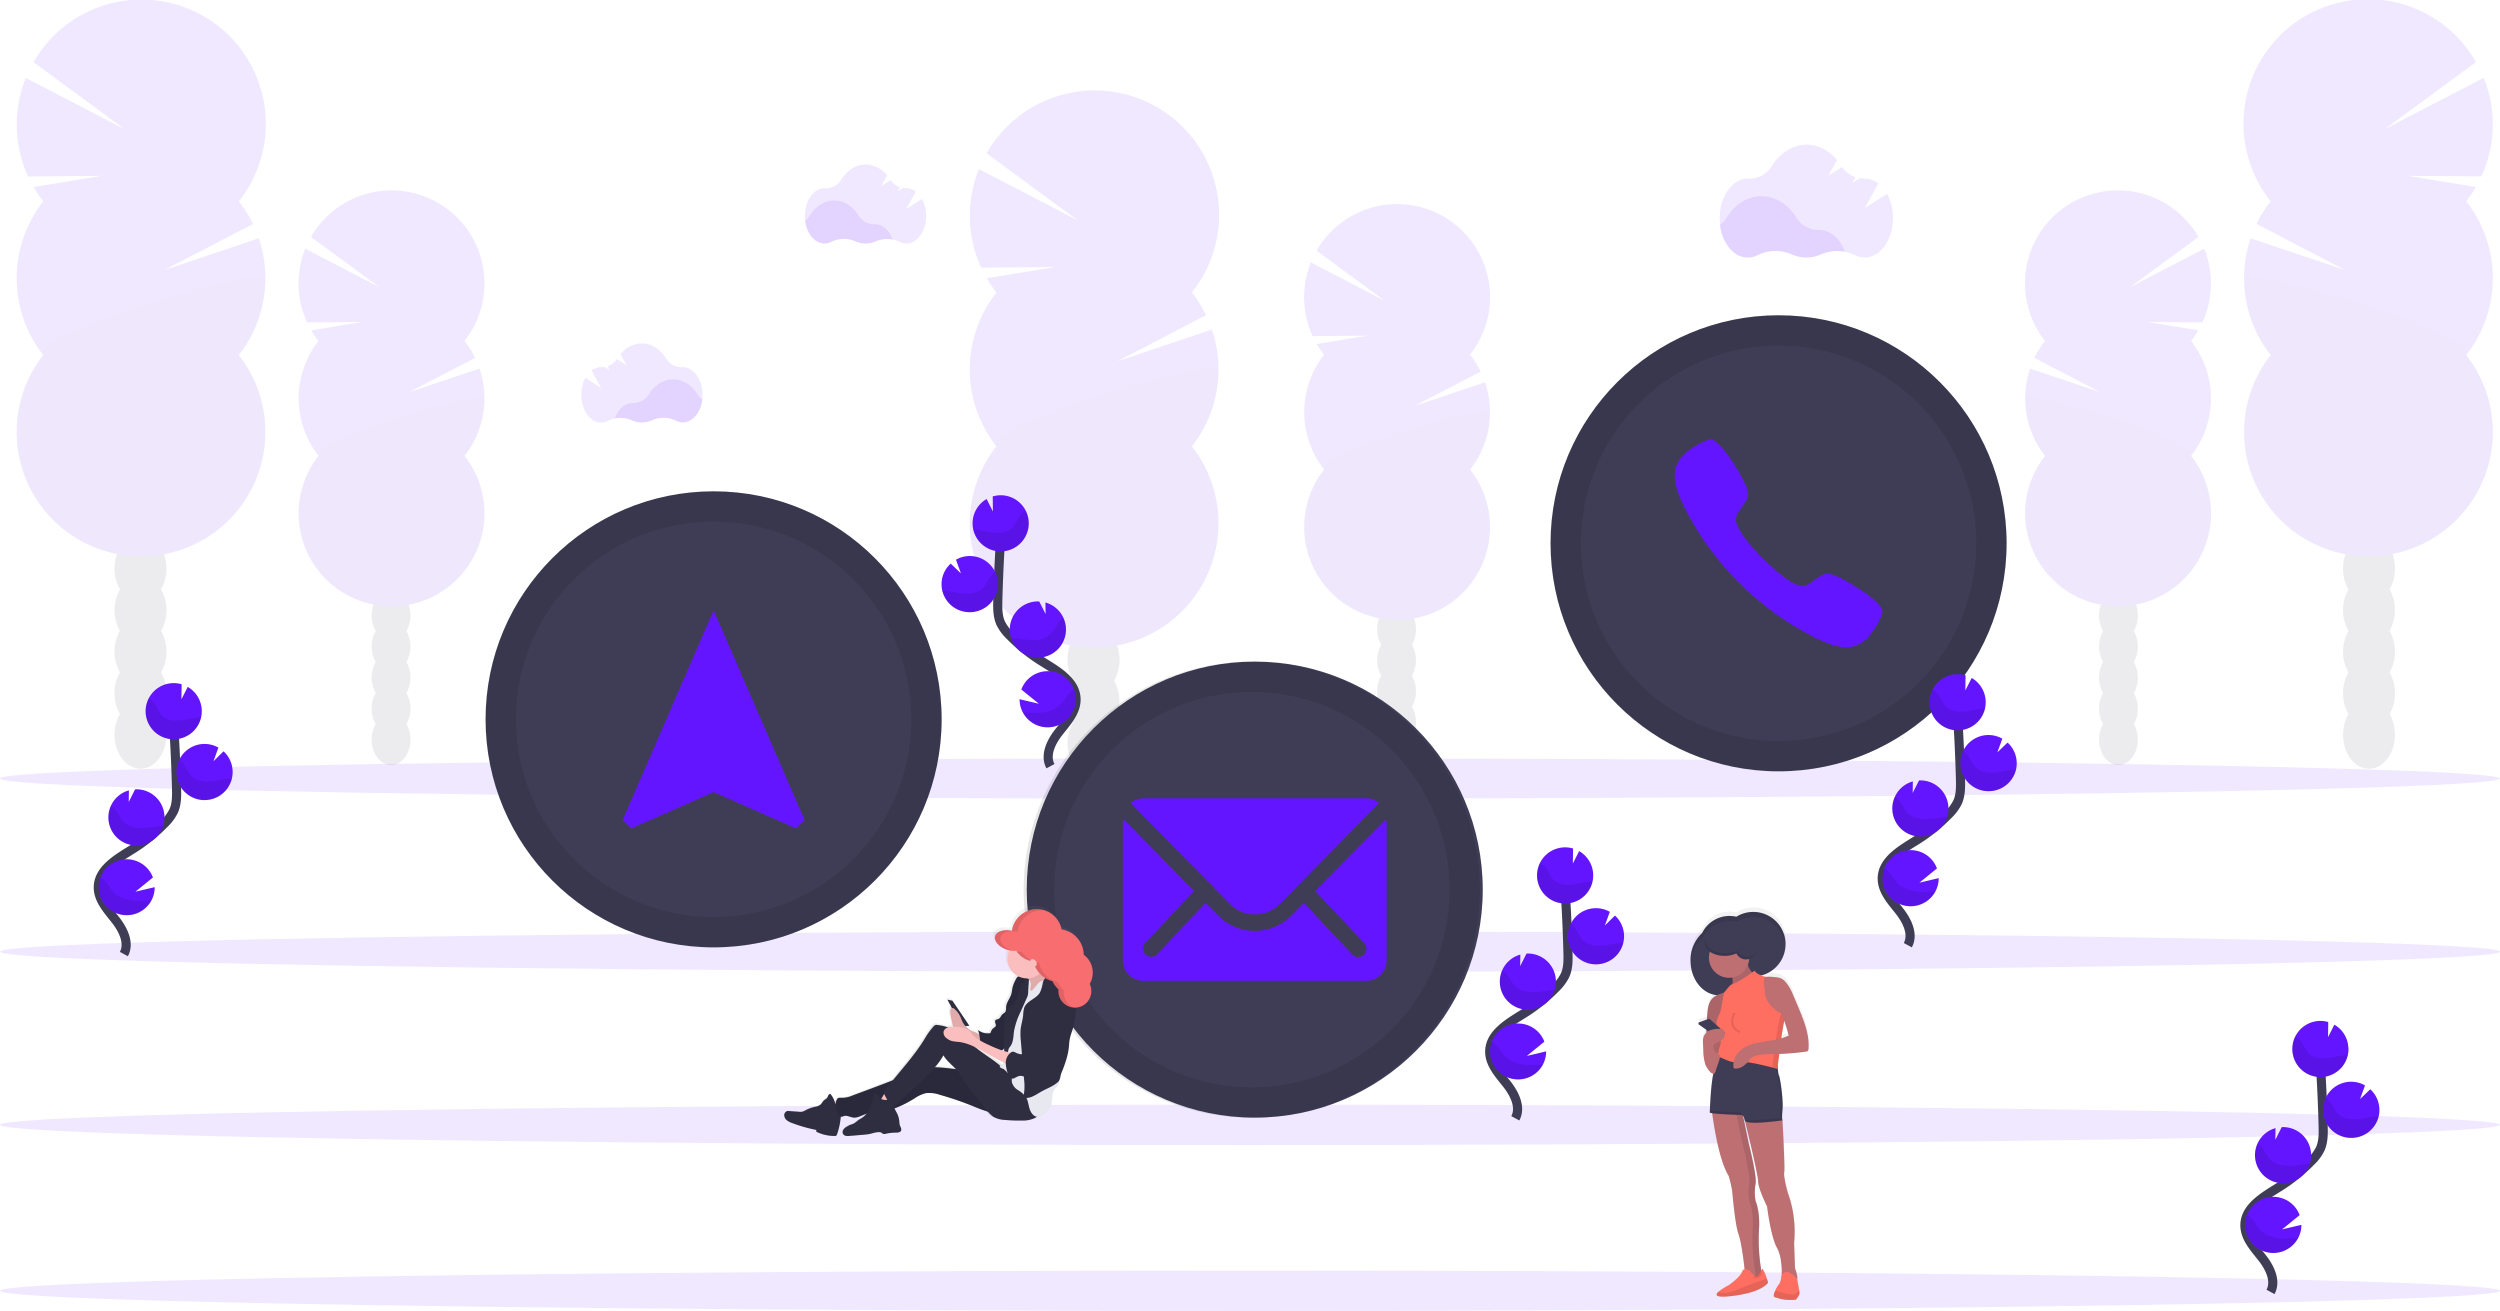 <svg xmlns="http://www.w3.org/2000/svg" xmlns:xlink="http://www.w3.org/1999/xlink" width="1096" height="574.74" data-name="Layer 1"><defs><linearGradient id="a" x1="819.07" x2="819.07" y1="732.58" y2="560.46" gradientUnits="userSpaceOnUse"><stop offset="0" stop-color="gray" stop-opacity=".25"/><stop offset=".54" stop-color="gray" stop-opacity=".12"/><stop offset="1" stop-color="gray" stop-opacity=".1"/></linearGradient><linearGradient xlink:href="#a" id="c" x1="462.91" x2="462.91" y1="660.68" y2="559.69"/><pattern id="b" width="36.88" height="49.48" data-name="New Pattern 3" patternUnits="userSpaceOnUse"><path fill="none" d="M0 0h36.88v49.48H0z"/><path d="M4.33 13.19c4.5 0 4.51-7 0-7s-4.52 7 0 7"/><path d="M4.51 17.16c4.51 0 4.52-7 0-7s-4.51 7 0 7"/><path d="M4.51 20.94c4.51 0 4.52-7 0-7s-4.51 7 0 7"/><path d="M3.38 24.72c4.51 0 4.51-7 0-7s-4.51 7 0 7"/><path d="m1.09 28.29.2.38a3.52 3.52 0 0 0 4.78 1.25 3.58 3.58 0 0 0 1.26-4.79l-.19-.37a3.52 3.52 0 0 0-4.79-1.26 3.59 3.59 0 0 0-1.26 4.79"/><path d="m1.49 30.1.18.57a3.73 3.73 0 0 0 1.61 2.09 3.6 3.6 0 0 0 2.7.35 3.54 3.54 0 0 0 2.44-4.31l-.18-.56a3.68 3.68 0 0 0-1.61-2.1 3.6 3.6 0 0 0-2.69-.35 3.56 3.56 0 0 0-2.45 4.31"/><path d="M1.58 33.88v.38a3.54 3.54 0 0 0 3.5 3.5 3.56 3.56 0 0 0 3.5-3.5v-.38a3.54 3.54 0 0 0-3.5-3.5 3.57 3.57 0 0 0-3.5 3.5"/><path d="M4.89 42.3c4.51 0 4.51-7 0-7s-4.51 7 0 7"/><path d="M1.77 42v.19a3.54 3.54 0 0 0 3.5 3.5 3.56 3.56 0 0 0 3.5-3.5V42a3.54 3.54 0 0 0-3.5-3.5 3.56 3.56 0 0 0-3.5 3.5"/><path d="M6 49.29c4.5 0 4.51-7 0-7s-4.52 7 0 7M10 14.14c4.5 0 4.51-7 0-7s-4.52 7 0 7"/><path d="M6.59 20.94c4.51 0 4.52-7 0-7s-4.51 7 0 7"/><path d="M8.48 27c4.51 0 4.51-7 0-7s-4.51 7 0 7"/><path d="M8.48 29.26c4.51 0 4.51-7 0-7s-4.51 7 0 7M14.91 33.79c4.5 0 4.51-7 0-7s-4.51 7 0 7"/><path d="M9.81 38.52c4.5 0 4.51-7 0-7s-4.52 7 0 7"/><path d="M10.56 45.13c4.51 0 4.51-7 0-7s-4.51 7 0 7"/><path d="M10.56 49.48c4.51 0 4.51-7 0-7s-4.51 7 0 7M12.83 18.12c2.57 0 2.58-4 0-4s-2.58 4 0 4"/><path d="M13 20.39c2.57 0 2.58-4 0-4s-2.58 4 0 4"/><path d="M13.1 21v.19a2 2 0 0 0 4 0V21a2 2 0 0 0-4 0"/><path d="M15.1 25.87c2.57 0 2.58-4 0-4s-2.58 4 0 4M16.61 11.07a1 1 0 0 0 0-2 1 1 0 0 0 0 2M21.71 16.55a1 1 0 0 0 0-2 1 1 0 0 0 0 2"/><path d="M16.85 8.94v-.38a1 1 0 0 0-2 0v.38a1 1 0 0 0 2 0M16.48 4.78v-.19a1 1 0 0 0-2 0v.19a1 1 0 0 0 2 0M15.48 2a1 1 0 0 0 0-2 1 1 0 0 0 0 2M10.56 2a1 1 0 0 0 0-2 1 1 0 0 0 0 2M10.37 4.65a1 1 0 0 0 0-2 1 1 0 0 0 0 2M7.35 6.16a1 1 0 0 0 0-2 1 1 0 0 0 0 2M11.88 7.1h.38a1 1 0 0 0 0-2h-.38a1 1 0 0 0 0 2M13.28 11l.57 1.32a1 1 0 0 0 1.37.36 1 1 0 0 0 .36-1.37L15 10a1 1 0 0 0-1.37-.36 1 1 0 0 0-.35 1.36M18.44 19.33v.19a1 1 0 0 0 2 0v-.19a1 1 0 0 0-2 0M20.68 24.93l.19.38c.57 1.15 2.3.14 1.72-1l-.19-.38c-.57-1.15-2.3-.14-1.72 1M22.13 29.38a2.48 2.48 0 0 0-.84 1.86 1 1 0 0 0 2 0 .56.56 0 0 1 .25-.44 1 1 0 0 0 0-1.42 1 1 0 0 0-1.41 0M20.32 33.41l-.54 1.71c-.38 1.23 1.55 1.76 1.93.53l.54-1.71c.38-1.23-1.55-1.76-1.93-.53M19.44 37h-.19a1 1 0 0 0 0 2h.19a1 1 0 0 0 0-2M17.64 41.5l-.19.38c-.58 1.15 1.15 2.16 1.72 1l.19-.38c.58-1.15-1.15-2.16-1.72-1M15.8 47.87v.56a1 1 0 0 0 2 0v-.56a1 1 0 0 0-2 0M14.34 49.43a1 1 0 0 0 0-2 1 1 0 0 0 0 2M14.34 41.31a1 1 0 0 0 0-2 1 1 0 0 0 0 2M17.13 36.47a2 2 0 0 0 1-1.64 1 1 0 0 0-2 0c0-.13.19-.2 0-.08-1.15.58-.14 2.3 1 1.72M17.37 31.29a1 1 0 0 0 0-2 1 1 0 0 0 0 2M18.12 28.46a1 1 0 0 0 0-2 1 1 0 0 0 0 2M19 24.94l.19-.38c.58-1.15-1.15-2.16-1.72-1l-.19.38c-.58 1.15 1.15 2.16 1.72 1M17.93 16a1 1 0 0 0 0-2 1 1 0 0 0 0 2M24.64 16.05l.57.94a1 1 0 0 0 1.72-1l-.56-.99a1 1 0 0 0-1.73 1ZM34.88 29.72v.19a1 1 0 0 0 2 0v-.19a1 1 0 0 0-2 0M24 39.23a1 1 0 0 0 0-2 1 1 0 0 0 0 2"/><path d="M22.85 29a1 1 0 0 0 0-2 1 1 0 0 0 0 2M18.24 21.9l.57-.56c.93-.89-.48-2.3-1.41-1.41l-.58.56c-.93.89.49 2.3 1.42 1.41"/></pattern></defs><g opacity=".1"><ellipse cx="479.42" cy="362.12" fill="#3f3d56" rx="11.38" ry="14.9"/><path fill="#3f3d56" d="M488.43 298.37a18 18 0 0 0 2.38-9.11c0-8.23-5.1-14.9-11.39-14.9S468 281.05 468 289.28a18 18 0 0 0 2.38 9.11 18.61 18.61 0 0 0 0 18.21 18.61 18.61 0 0 0 0 18.21 17.94 17.94 0 0 0-2.38 9.11c0 8.22 5.1 14.9 11.38 14.9s11.39-6.68 11.39-14.9a17.94 17.94 0 0 0-2.38-9.11 18.61 18.61 0 0 0 0-18.21 18.61 18.61 0 0 0 0-18.21Z"/><ellipse cx="479.42" cy="271.07" fill="#3f3d56" rx="11.38" ry="14.9"/><ellipse cx="479.42" cy="252.86" fill="#3f3d56" rx="11.38" ry="14.9"/><path fill="#6415ff" d="M436.82 128.23a53 53 0 0 1-4.24-6.24l29.9-4.91-32.34.24a54.62 54.62 0 0 1-1-43.2l43.39 22.51-40-29.42a54.53 54.53 0 1 1 90 61 54.5 54.5 0 0 1 6.22 9.94l-38.83 20.22 41.39-13.89a54.53 54.53 0 0 1-8.79 51.2 54.52 54.52 0 1 1-85.7 0 54.52 54.52 0 0 1 0-67.42Z"/><path d="M534.19 161.94a54.27 54.27 0 0 1-11.67 33.71 54.52 54.52 0 1 1-85.7 0c-7.31-9.28 97.37-39.83 97.37-33.71" opacity=".1"/></g><g opacity=".1"><ellipse cx="612.28" cy="330.26" fill="#3f3d56" rx="8.51" ry="11.13"/><path fill="#3f3d56" d="M619 282.63a13.43 13.43 0 0 0 1.77-6.8c0-6.15-3.81-11.14-8.5-11.14s-8.51 5-8.51 11.14a13.33 13.33 0 0 0 1.78 6.8 13.9 13.9 0 0 0 0 13.61 13.9 13.9 0 0 0 0 13.61 13.33 13.33 0 0 0-1.78 6.8c0 6.15 3.81 11.14 8.51 11.14s8.5-5 8.5-11.14a13.43 13.43 0 0 0-1.77-6.8 14 14 0 0 0 0-13.61 14 14 0 0 0 0-13.61"/><ellipse cx="612.28" cy="262.22" fill="#3f3d56" rx="8.51" ry="11.13"/><ellipse cx="612.28" cy="248.61" fill="#3f3d56" rx="8.51" ry="11.13"/><path fill="#6415ff" d="M580.44 155.48a39 39 0 0 1-3.17-4.66l22.35-3.67-24.17.18a40.84 40.84 0 0 1-.78-32.29l32.43 16.83-29.91-22a40.75 40.75 0 1 1 67.29 45.6 41.2 41.2 0 0 1 4.65 7.43l-29 15.07 30.93-10.38a40.76 40.76 0 0 1-6.57 38.26 40.74 40.74 0 1 1-64 0 40.74 40.74 0 0 1 0-50.38Z"/><path d="M653.2 180.67a40.57 40.57 0 0 1-8.72 25.19 40.74 40.74 0 1 1-64 0c-5.48-6.93 72.72-29.76 72.72-25.19" opacity=".1"/></g><g opacity=".1"><ellipse cx="1038.58" cy="322.12" fill="#3f3d56" rx="11.38" ry="14.9"/><path fill="#3f3d56" d="M1029.57 258.37a18 18 0 0 1-2.38-9.11c0-8.23 5.1-14.9 11.39-14.9s11.38 6.67 11.38 14.9a18 18 0 0 1-2.38 9.11 18.61 18.61 0 0 1 0 18.21 18.61 18.61 0 0 1 0 18.21 17.94 17.94 0 0 1 2.38 9.11c0 8.22-5.1 14.9-11.38 14.9s-11.39-6.68-11.39-14.9a17.94 17.94 0 0 1 2.38-9.11 18.61 18.61 0 0 1 0-18.21 18.61 18.61 0 0 1 0-18.21"/><ellipse cx="1038.58" cy="231.07" fill="#3f3d56" rx="11.38" ry="14.9"/><ellipse cx="1038.58" cy="212.86" fill="#3f3d56" rx="11.38" ry="14.9"/><path fill="#6415ff" d="M1081.18 88.23a53 53 0 0 0 4.24-6.24l-29.9-4.91 32.34.24a54.62 54.62 0 0 0 1-43.2l-43.39 22.51 40-29.42a54.53 54.53 0 1 0-90 61 54.5 54.5 0 0 0-6.22 9.94l38.83 20.22-41.39-13.89a54.53 54.53 0 0 0 8.79 51.2 54.52 54.52 0 1 0 85.7 0 54.52 54.52 0 0 0 0-67.42Z"/><path d="M983.81 121.94a54.27 54.27 0 0 0 11.67 33.71 54.52 54.52 0 1 0 85.7 0c7.31-9.28-97.37-39.83-97.37-33.71" opacity=".1"/></g><g opacity=".1"><ellipse cx="928.72" cy="324.26" fill="#3f3d56" rx="8.51" ry="11.13"/><path fill="#3f3d56" d="M922 276.63a13.43 13.43 0 0 1-1.77-6.8c0-6.15 3.81-11.14 8.5-11.14s8.51 5 8.51 11.14a13.33 13.33 0 0 1-1.78 6.8 13.9 13.9 0 0 1 0 13.61 13.9 13.9 0 0 1 0 13.61 13.33 13.33 0 0 1 1.78 6.8c0 6.15-3.81 11.14-8.51 11.14s-8.5-5-8.5-11.14a13.43 13.43 0 0 1 1.77-6.8 14 14 0 0 1 0-13.61 14 14 0 0 1 0-13.61"/><ellipse cx="928.72" cy="256.22" fill="#3f3d56" rx="8.51" ry="11.13"/><ellipse cx="928.72" cy="242.61" fill="#3f3d56" rx="8.51" ry="11.13"/><path fill="#6415ff" d="M960.56 149.48a39 39 0 0 0 3.17-4.66l-22.35-3.67 24.17.18a40.84 40.84 0 0 0 .78-32.29l-32.43 16.83 29.91-22a40.75 40.75 0 1 0-67.29 45.6 41.2 41.2 0 0 0-4.65 7.43l29 15.07L890 161.6a40.76 40.76 0 0 0 6.57 38.26 40.74 40.74 0 1 0 64 0 40.74 40.74 0 0 0 0-50.38Z"/><path d="M887.8 174.67a40.57 40.57 0 0 0 8.72 25.19 40.74 40.74 0 1 0 64 0c5.48-6.93-72.72-29.76-72.72-25.19" opacity=".1"/></g><g opacity=".1"><ellipse cx="61.59" cy="322.12" fill="#3f3d56" rx="11.38" ry="14.9"/><path fill="#3f3d56" d="M70.59 258.37a18 18 0 0 0 2.38-9.11c0-8.23-5.1-14.9-11.38-14.9s-11.38 6.67-11.38 14.9a18 18 0 0 0 2.37 9.11 18.67 18.67 0 0 0 0 18.21 18.67 18.67 0 0 0 0 18.21 17.93 17.93 0 0 0-2.37 9.11c0 8.22 5.09 14.9 11.38 14.9S73 312.14 73 303.92a17.94 17.94 0 0 0-2.38-9.11 18.61 18.61 0 0 0 0-18.21 18.61 18.61 0 0 0 0-18.21Z"/><ellipse cx="61.59" cy="231.07" fill="#3f3d56" rx="11.38" ry="14.9"/><ellipse cx="61.59" cy="212.86" fill="#3f3d56" rx="11.38" ry="14.9"/><path fill="#6415ff" d="M19 88.23a54 54 0 0 1-4.24-6.24l29.91-4.91-32.37.29a54.62 54.62 0 0 1-1-43.2l43.4 22.51-40-29.42a54.52 54.52 0 1 1 90 61 54.5 54.5 0 0 1 6.22 9.94l-38.84 20.17 41.4-13.89a54.59 54.59 0 0 1-8.8 51.2 54.52 54.52 0 1 1-85.7 0 54.52 54.52 0 0 1 0-67.42Z"/><path d="M116.35 121.94a54.27 54.27 0 0 1-11.67 33.71 54.52 54.52 0 1 1-85.7 0c-7.31-9.28 97.37-39.83 97.37-33.71" opacity=".1"/></g><g opacity=".1"><ellipse cx="171.44" cy="324.26" fill="#3f3d56" rx="8.51" ry="11.13"/><path fill="#3f3d56" d="M178.17 276.63a13.43 13.43 0 0 0 1.77-6.8c0-6.15-3.8-11.14-8.5-11.14s-8.51 5-8.51 11.14a13.43 13.43 0 0 0 1.78 6.8 13.9 13.9 0 0 0 0 13.61 13.9 13.9 0 0 0 0 13.61 13.43 13.43 0 0 0-1.78 6.8c0 6.15 3.81 11.14 8.51 11.14s8.5-5 8.5-11.14a13.43 13.43 0 0 0-1.77-6.8 14 14 0 0 0 0-13.61 14 14 0 0 0 0-13.61"/><ellipse cx="171.44" cy="256.22" fill="#3f3d56" rx="8.51" ry="11.13"/><ellipse cx="171.44" cy="242.61" fill="#3f3d56" rx="8.51" ry="11.13"/><path fill="#6415ff" d="M139.6 149.48a40 40 0 0 1-3.17-4.66l22.35-3.67-24.17.18a40.84 40.84 0 0 1-.78-32.29l32.43 16.83-29.91-22a40.75 40.75 0 1 1 67.29 45.6 40 40 0 0 1 4.65 7.43l-29 15.07 30.93-10.38a40.76 40.76 0 0 1-6.57 38.26 40.74 40.74 0 1 1-64 0 40.74 40.74 0 0 1 0-50.38Z"/><path d="M212.36 174.67a40.57 40.57 0 0 1-8.72 25.19 40.74 40.74 0 1 1-64 0c-5.5-6.93 72.72-29.76 72.72-25.19" opacity=".1"/></g><ellipse cx="548" cy="493.13" fill="#6415ff" opacity=".1" rx="548" ry="8.86"/><ellipse cx="548" cy="565.88" fill="#6415ff" opacity=".1" rx="548" ry="8.86"/><ellipse cx="548" cy="341.3" fill="#6415ff" opacity=".1" rx="548" ry="8.86"/><ellipse cx="548" cy="417.21" fill="#6415ff" opacity=".1" rx="548" ry="8.86"/><path fill="#6415ff" d="M808.79 110.37a18.3 18.3 0 0 0-10.6 1.16 15.65 15.65 0 0 1-12.74 0 17.88 17.88 0 0 0-15 .29 9.24 9.24 0 0 1-4.31 1.08c-6.08 0-11.13-6.12-12.18-14.19a11.9 11.9 0 0 0 3-3.27c3.56-5.74 9.07-9.43 15.27-9.43s11.64 3.64 15.2 9.32a11.68 11.68 0 0 0 10.09 5.54h.16c4.89-.05 9.08 3.83 11.11 9.5" opacity=".1"/><path fill="#6415ff" d="m827.3 85.02-9.82 6.22 6-10.84a9.7 9.7 0 0 0-5.94-2.11h-.16a11.4 11.4 0 0 1-2-.15L812 80.25l1.43-2.6a11.8 11.8 0 0 1-5.83-4.42l-6 3.78 3.76-6.84c-3.48-4.18-8.18-6.74-13.34-6.74-6.2 0-11.71 3.68-15.28 9.42a11.41 11.41 0 0 1-10.09 5.44h-.33c-6.84 0-12.38 7.75-12.38 17.31s5.54 17.32 12.38 17.32a9.4 9.4 0 0 0 4.31-1.08 17.86 17.86 0 0 1 15-.3 15.55 15.55 0 0 0 12.74 0 17.92 17.92 0 0 1 14.86.29 9.3 9.3 0 0 0 4.26 1.06c6.84 0 12.38-7.76 12.38-17.32a21.9 21.9 0 0 0-2.57-10.55M391.26 104.96a12.84 12.84 0 0 0-7.43.81 10.92 10.92 0 0 1-8.91 0 12.48 12.48 0 0 0-10.49.21 6.6 6.6 0 0 1-3 .75c-4.25 0-7.79-4.28-8.53-9.93a8.3 8.3 0 0 0 2.13-2.29c2.49-4 6.35-6.6 10.69-6.6s8.15 2.55 10.64 6.52a8.19 8.19 0 0 0 7.07 3.88h.11c3.36-.02 6.29 2.7 7.72 6.65" opacity=".1"/><path fill="#6415ff" d="m404.21 87.23-6.87 4.36 4.17-7.59a6.75 6.75 0 0 0-4.15-1.48h-.12a7.5 7.5 0 0 1-1.42-.11l-2.33 1.48 1-1.82a8.3 8.3 0 0 1-4.08-3.09l-4.17 2.64 2.64-4.78a12.21 12.21 0 0 0-9.34-4.73c-4.34 0-8.2 2.58-10.69 6.6a8 8 0 0 1-7.07 3.81h-.23c-4.79 0-8.67 5.42-8.67 12.12s3.88 12.12 8.67 12.12a6.5 6.5 0 0 0 3-.76 12.5 12.5 0 0 1 10.48-.2 11.1 11.1 0 0 0 4.49 1 11 11 0 0 0 4.43-.94 12.54 12.54 0 0 1 10.4.2 6.5 6.5 0 0 0 3 .74c4.78 0 8.66-5.43 8.66-12.12a15.3 15.3 0 0 0-1.8-7.45M269.59 183.37a12.8 12.8 0 0 1 7.42.81 10.94 10.94 0 0 0 8.92 0 12.52 12.52 0 0 1 10.49.2 6.5 6.5 0 0 0 3 .76c4.25 0 7.79-4.29 8.52-9.94a8.2 8.2 0 0 1-2.12-2.29c-2.5-4-6.36-6.59-10.69-6.59s-8.15 2.54-10.65 6.52a8.19 8.19 0 0 1-7.06 3.88h-.11c-3.37.02-6.31 2.73-7.72 6.65" opacity=".1"/><path fill="#6415ff" d="m256.63 165.67 6.88 4.36-4.18-7.58a6.8 6.8 0 0 1 4.16-1.49h.11a8.5 8.5 0 0 0 1.43-.1l2.33 1.47-1-1.81a8.3 8.3 0 0 0 4.07-3.09l4.17 2.64-2.6-4.79a12.2 12.2 0 0 1 9.34-4.72c4.33 0 8.2 2.58 10.69 6.6a8 8 0 0 0 7.06 3.81h.24c4.78 0 8.66 5.43 8.66 12.12s-3.88 12.12-8.66 12.12a6.5 6.5 0 0 1-3-.75 12.48 12.48 0 0 0-10.49-.21 10.9 10.9 0 0 1-4.48 1 11 11 0 0 1-4.44-.94 12.52 12.52 0 0 0-10.39.2 6.5 6.5 0 0 1-3 .74c-4.79 0-8.67-5.42-8.67-12.12a15.44 15.44 0 0 1 1.77-7.46" opacity=".1"/><path fill="none" stroke="#3f3d56" stroke-miterlimit="10" stroke-width="4" d="M664.31 490.26c2.61-4.84-.35-10.76-3.75-15.07s-7.56-8.8-7.47-14.29c.13-7.89 8.51-12.56 15.2-16.74a74.3 74.3 0 0 0 13.65-11 20.1 20.1 0 0 0 4.19-5.62c1.39-3.08 1.35-6.6 1.26-10q-.43-16.89-1.67-33.76"/><path fill="#6415ff" d="M698.45 383.22a12.31 12.31 0 0 0-6.15-10.09l-2.76 5.45.09-6.6a12.31 12.31 0 1 0 8.82 11.24M676.49 466.54a12.31 12.31 0 0 1-23.24-5 12 12 0 0 1 .8-5 12.32 12.32 0 0 1 23 .13l-7.69 6.26 8.46-2a12.24 12.24 0 0 1-1.33 5.61M670.41 442.64a12.31 12.31 0 0 1-3.9-24.15l-.07 5.07 2.79-5.52a12.313 12.313 0 1 1 1.15 24.6ZM700.3 422.75a12.31 12.31 0 1 1 5.44-23l-2.17 6 4.43-4.38a12.31 12.31 0 0 1-7.74 21.37Z"/><path d="M696.79 386.5c-2.84.31-5.6 1.19-8.46 1.37s-6-.51-7.78-2.72a40 40 0 0 1-2.28-4 8.76 8.76 0 0 0-3.1-2.92 12.31 12.31 0 1 0 23 8.18c-.45.01-.92.04-1.38.09M700.3 422.75a12.31 12.31 0 0 1-11.71-17.56 9.1 9.1 0 0 1 2.47 2.48 42 42 0 0 0 2.44 4.07c1.92 2.25 5.2 3 8.17 2.85s5.84-1 8.8-1.25c.41 0 .82-.06 1.24-.07a12.31 12.31 0 0 1-11.41 9.48M670.41 442.64a12.31 12.31 0 0 1-11.81-17.33 10 10 0 0 1 2.61 2.5 41 41 0 0 0 2.67 4.15c2.07 2.31 5.57 3.13 8.71 3s6-.81 9-1a12.33 12.33 0 0 1-11.18 8.68M676.49 466.54a12.31 12.31 0 0 1-23.24-5 12 12 0 0 1 .8-5 12.3 12.3 0 0 1 2.7 2.41c1.17 1.42 1.94 3 3.3 4.37 2.51 2.47 6.58 3.49 10.19 3.58a52 52 0 0 0 6.25-.36" opacity=".1"/><path fill="none" stroke="#3f3d56" stroke-miterlimit="10" stroke-width="4" d="M54.31 418.26c2.61-4.84-.35-10.76-3.75-15.07s-7.56-8.82-7.47-14.29c.13-7.89 8.51-12.56 15.2-16.74a74.3 74.3 0 0 0 13.65-11 20.1 20.1 0 0 0 4.19-5.62c1.39-3.08 1.35-6.6 1.26-10q-.44-16.89-1.67-33.76"/><path fill="#6415ff" d="M88.45 311.22a12.31 12.31 0 0 0-6.15-10.09l-2.76 5.45.09-6.6a12.31 12.31 0 1 0 8.82 11.24M66.49 394.54a12.31 12.31 0 0 1-23.24-5 12 12 0 0 1 .8-5 12.32 12.32 0 0 1 23 .13l-7.69 6.26 8.46-2a12.24 12.24 0 0 1-1.33 5.61M60.41 370.64a12.31 12.31 0 0 1-3.9-24.15l-.07 5.07 2.79-5.52a12.313 12.313 0 1 1 1.15 24.6ZM90.3 350.75a12.31 12.31 0 1 1 5.44-23l-2.17 6 4.43-4.38a12.31 12.31 0 0 1-7.74 21.37Z"/><path d="M86.79 314.5c-2.84.31-5.6 1.19-8.46 1.37s-6-.51-7.78-2.72a40 40 0 0 1-2.28-4 8.76 8.76 0 0 0-3.1-2.92 12.31 12.31 0 1 0 23 8.18c-.45.01-.92.04-1.38.09M90.3 350.75a12.31 12.31 0 0 1-11.71-17.56 9.1 9.1 0 0 1 2.47 2.48 42 42 0 0 0 2.44 4.07c1.92 2.25 5.2 3 8.17 2.85s5.84-1 8.8-1.25c.41 0 .82-.06 1.24-.07a12.31 12.31 0 0 1-11.41 9.48M60.41 370.64a12.31 12.31 0 0 1-11.81-17.33 10 10 0 0 1 2.61 2.5 41 41 0 0 0 2.67 4.15c2.07 2.31 5.57 3.13 8.71 3s6-.81 9-1a12.33 12.33 0 0 1-11.18 8.68M66.49 394.54a12.31 12.31 0 0 1-23.24-5 12 12 0 0 1 .8-5 12.3 12.3 0 0 1 2.7 2.41c1.17 1.42 1.94 3 3.3 4.37 2.51 2.47 6.58 3.49 10.19 3.58a52 52 0 0 0 6.25-.36" opacity=".1"/><path fill="none" stroke="#3f3d56" stroke-miterlimit="10" stroke-width="4" d="M460.52 335.89c-2.61-4.83.35-10.75 3.76-15.06s7.55-8.8 7.46-14.29c-.12-7.9-8.5-12.56-15.2-16.74a74 74 0 0 1-13.64-11 19.8 19.8 0 0 1-4.2-5.61c-1.38-3.09-1.34-6.6-1.26-10q.45-16.89 1.67-33.76"/><path fill="#6415ff" d="M426.39 228.86a12.3 12.3 0 0 1 6.14-10.09l2.76 5.45-.08-6.6a12.6 12.6 0 0 1 4.05-.49 12.31 12.31 0 1 1-12.87 11.73M448.34 312.18a12.31 12.31 0 1 0-.59-9.91l7.69 6.26-8.46-2a12.24 12.24 0 0 0 1.36 5.65M454.42 288.28a12.31 12.31 0 0 0 3.91-24.15l.06 5.07-2.79-5.52a12.31 12.31 0 0 0-12.9 11.69 12.2 12.2 0 0 0 .53 4.2 12.3 12.3 0 0 0 11.19 8.71M424.54 268.37a12.31 12.31 0 1 0-5.45-23l2.18 6-4.48-4.29a12.2 12.2 0 0 0-4 8.5 12 12 0 0 0 .31 3.39 12.3 12.3 0 0 0 11.44 9.4"/><path d="M428.05 232.14c2.84.31 5.6 1.19 8.45 1.37s6-.51 7.79-2.72a39 39 0 0 0 2.27-4 8.8 8.8 0 0 1 3.11-2.92 12.31 12.31 0 1 1-23 8.17c.45.01.91.05 1.38.1M424.54 268.37a12.32 12.32 0 0 0 11.71-17.56 9.2 9.2 0 0 0-2.48 2.48 42 42 0 0 1-2.44 4.07c-1.91 2.25-5.19 3-8.16 2.85s-5.84-1-8.8-1.25c-.41 0-.83-.06-1.24-.07a12.3 12.3 0 0 0 11.41 9.48M454.42 288.28a12.3 12.3 0 0 0 11.81-17.33 9.8 9.8 0 0 0-2.6 2.5 41 41 0 0 1-2.67 4.15c-2.08 2.31-5.57 3.13-8.72 3s-6-.81-9-1a12.3 12.3 0 0 0 11.18 8.68M448.34 312.18a12.31 12.31 0 0 0 22.45-10 11.8 11.8 0 0 0-2.7 2.41c-1.17 1.42-2 3-3.3 4.37-2.52 2.47-6.58 3.49-10.2 3.58a54 54 0 0 1-6.25-.36" opacity=".1"/><circle cx="779.73" cy="238.18" r="99.96" fill="#3f3d56"/><path fill="#6415ff" d="M822.64 263.96c-3.48-3.48-11.85-8.73-16-10.69-4.79-2.3-6.55-2.26-9.94.19-2.82 2-4.65 3.93-7.89 3.22s-9.66-5.55-15.87-11.74-11.03-12.57-11.72-15.86 1.21-5.08 3.23-7.9c2.44-3.39 2.51-5.15.19-9.94-2-4.15-7.19-12.5-10.7-16s-4.27-2.73-6.19-2a36 36 0 0 0-5.67 3c-3.48 2.33-5.43 4.27-6.8 7.19s-2.92 8.34 5.05 22.53a125.7 125.7 0 0 0 22.1 29.47A125.9 125.9 0 0 0 792 277.57c14.18 8 19.61 6.41 22.53 5.05s4.86-3.29 7.18-6.8a35.3 35.3 0 0 0 3-5.67c.66-1.92 1.44-2.7-2.07-6.19"/><path d="M779.73 138.23a100 100 0 1 0 99.95 99.95 100 100 0 0 0-99.95-99.95m0 186.62a86.67 86.67 0 1 1 86.67-86.67 86.67 86.67 0 0 1-86.67 86.67" opacity=".1"/><circle cx="550.08" cy="390.01" r="99.96" fill="#3f3d56"/><path fill="#6415ff" d="M606.93 359.81 577 390.26a.54.54 0 0 0 0 .78l21 22.33a3.62 3.62 0 0 1-2.55 6.17 3.64 3.64 0 0 1-2.56-1.06L572 396.23a.57.57 0 0 0-.8 0l-5.09 5.14a22.37 22.37 0 0 1-16 6.73 22.86 22.86 0 0 1-16.28-6.92l-4.89-5a.57.57 0 0 0-.8 0l-20.84 22.2a3.61 3.61 0 0 1-5.11 0 3.6 3.6 0 0 1 0-5.11l20.92-22.28a.6.6 0 0 0 0-.78l-29.93-30.45a.55.55 0 0 0-.94.39v60.93a8.92 8.92 0 0 0 8.89 8.89H599a8.92 8.92 0 0 0 8.89-8.89V360.2a.55.55 0 0 0-.96-.39"/><path fill="#6415ff" d="M550.08 400.87a15.14 15.14 0 0 0 10.92-4.5L604.59 352a8.7 8.7 0 0 0-5.5-2h-97.94a8.64 8.64 0 0 0-5.5 2l43.6 44.37a15.08 15.08 0 0 0 10.83 4.5"/><path d="M548.82 290.06a100 100 0 1 0 99.95 99.95 100 100 0 0 0-99.95-99.95m0 186.62a86.67 86.67 0 1 1 86.67-86.67 86.67 86.67 0 0 1-86.67 86.67" opacity=".1"/><circle cx="312.85" cy="315.36" r="99.96" fill="#3f3d56"/><path fill="#6415ff" d="M312.85 267.53 273 359.47l3.72 3.72 36.14-15.94L349 363.19l3.72-3.72Z"/><path d="M312.85 215.37a100 100 0 1 0 99.95 100 100 100 0 0 0-99.95-100m0 186.62a86.67 86.67 0 1 1 86.67-86.62 86.67 86.67 0 0 1-86.67 86.66Z" opacity=".1"/><path fill="url(#a)" d="M840.93 603.88q-1.36-3.32-2.79-6.62a19.7 19.7 0 0 0-3.41-5.89 6.2 6.2 0 0 0-2-1.5 8.5 8.5 0 0 0-2.61-.52 21 21 0 0 0-4.1-.11c-.53-.16-1.13-.37-1.72-.61a14.28 14.28 0 0 0 10.64-13.25v-.61a14.25 14.25 0 0 0-14.19-14.31 14 14 0 0 0-7.45 2.13 13.37 13.37 0 0 0-15 7.23 16.53 16.53 0 0 0-5.1 12.3v.63c.26 7.77 5.28 14 11.62 14.63a6.7 6.7 0 0 0-1.84 1.23c-1.94 1.87-2.26 4.84-2.47 7.54l-.15 2-3.36 1.2a.62.62 0 0 0-.15 1.09l3.21 2.29v.57c0 .19 0 .43.06.65a4.6 4.6 0 0 0-1.24 1.77 8.2 8.2 0 0 0-.29 3.24l.12 2.79a22 22 0 0 0 .85 6.21c.42 1.24 2.24 4.23 3.55 4.25-1.21 5.5-1.53 17.1-1.53 17.1-.15.15.27.29 1 .41.72 5.52 3.07 21 7.24 27.81a59 59 0 0 1 1.57 6.76s1.19 14.71 2.76 19.08c1.34 3.72 2.4 12.9 2.69 15.56a1.53 1.53 0 0 0-1.11 1.14c-.79 2.38-5.91 6-5.91 6a24.8 24.8 0 0 0-4.42 2.83c-1.61 1.45-1.55 2.76 5.6 1.94 13.8-1.59 16.16-6 16.16-6s-.22-.74-.55-1.7a18.5 18.5 0 0 0-1.81-4.27c-.2-.19-.4.13-.64.63a85.6 85.6 0 0 1-.94-19.31s.39-6.76-1.58-11.53a21.8 21.8 0 0 1 0-7.55c.79-3.18-3.15-18.69-3.15-18.69L816.23 651a3.3 3.3 0 0 1 .63 1.33l.06.23.06.33a.6.6 0 0 0 .16.31c1.54 6.4 5.76 24.13 5.76 26.73 0 3.18 3.94 11.13 3.94 11.13s1.57 13.12 4.33 18.28c2.1 3.93 2.15 9.69 2.05 12.23s-.47 3.27-1.26 4.06a9.7 9.7 0 0 0-1.49 2.59l-.09.19s-1.18 2.39-.39 2.79a19.4 19.4 0 0 0 9.46 1.19s1.58-2 1.58-2.78a13 13 0 0 0-.18-1.42c-.29-1.88-.83-4.84-.84-4.87.33-1.28-1-4.84-1-4.84l-.4-11.13a51.4 51.4 0 0 0-2.76-22.27s-2-7.15-1.57-9.14-.79-23.06-.79-23.06l-.12-.3a22.8 22.8 0 0 1 .12-4.47c.39-4.77-1.18-14.71-1.58-15.1a13 13 0 0 1-.56-3.29c.09-.83.36-3.26.73-6.28a113 113 0 0 0 11.62-1 1.45 1.45 0 0 0 1-.4 1.4 1.4 0 0 0 .23-.81c.46-5.99-1.73-11.81-4-17.35M833 616.49c.41-2.85.85-5.61 1.29-7.66l.06.18a56 56 0 0 1 1.9 6.3 21.4 21.4 0 0 1-3.25 1.18" transform="translate(-52 -162.63)"/><path fill="#be6f72" d="M750.37 486.05s2.36 21.23 7.47 29.48a57 57 0 0 1 1.57 6.68s1.18 14.54 2.75 18.86 2.75 16.12 2.75 16.12 5.5 6.28 7.47 1.18a82.8 82.8 0 0 1-1.18-20.44s.39-6.68-1.57-11.4a21.3 21.3 0 0 1 0-7.46c.78-3.15-3.15-18.47-3.15-18.47l-3.14-15.33Z"/><path fill="#ff6f61" d="M775.13 562.3s-2.36 4.32-16.11 5.89c-7.14.81-7.19-.48-5.58-1.92a25 25 0 0 1 4.4-2.8s5.11-3.53 5.89-5.89 3.54-.39 3.54-.39c3.93 5.89 4.72-1.58 5.5-.79a17.7 17.7 0 0 1 1.81 4.21c.33.95.55 1.69.55 1.69"/><path d="M775.13 562.3s-2.36 4.32-16.11 5.89c-7.14.81-7.19-.48-5.58-1.92 1.12.71 3.38 1 7.93-.83 6.55-2.68 11.3-4.23 13.21-4.83.33.95.55 1.69.55 1.69M771.2 537.93s.39-6.68-1.57-11.4a21.3 21.3 0 0 1 0-7.46c.78-3.15-3.15-18.47-3.15-18.47l-3.14-15.33-2.72.16 3.11 15.17s3.93 15.32 3.15 18.47a21.3 21.3 0 0 0 0 7.46c2 4.72 1.57 11.4 1.57 11.4a82.8 82.8 0 0 0 1.18 20.44 3.44 3.44 0 0 1-1.14 1.62c1.46.66 3 .63 3.89-1.62a82.8 82.8 0 0 1-1.18-20.44" opacity=".1"/><path fill="#3f3d56" d="M768.64 399.79a14 14 0 0 0-7.42 2.11 13.35 13.35 0 0 0-15 7.15 16.28 16.28 0 0 0-5.09 12.16c0 8.36 5.63 15.13 12.57 15.13 5 0 9.38-3.56 11.39-8.71a13.8 13.8 0 0 0 3.54.46 14.15 14.15 0 0 0 0-28.3Z"/><path fill="#be6f72" d="m780.24 488.02 1.18 3.14s1.18 20.83.78 22.8 1.58 9 1.58 9a50.3 50.3 0 0 1 2.75 22l.39 11s1.57 4.32.79 5.11-6.71-.7-6.71-.7.79-8.25-2-13.36-4.32-18.08-4.32-18.08-3.93-7.86-3.93-11-6.29-28.69-6.29-28.69Z"/><path fill="#3f3d56" d="M749.58 487.63s.4-14.15 2-18.47a29.3 29.3 0 0 0 1.75-6.27s23.79 4.3 25.76 2.73c0 0 .39 5.5.79 5.89s2 10.22 1.57 14.94 0 4.71 0 4.71-16.12 2.36-16.51 0-1.57-2.35-1.57-2.35-14.57-.44-13.79-1.18"/><g opacity=".1"><path d="M762.55 487.63s-9.94-.27-12.94-.81v.81c-.78.78 13.76 1.18 13.76 1.18a1 1 0 0 1 .54.22c-.53-1.4-1.36-1.4-1.36-1.4M779.85 471.51c-.4-.39-.79-5.89-.79-5.89a1.7 1.7 0 0 1-.67.24c.14 1.66.41 4.21.67 4.47s2 10.22 1.57 14.94 0 4.71 0 4.71-12.75 1.87-15.84.62c0 .17.09.36.12.56.39 2.36 16.51 0 16.51 0s-.4 0 0-4.71-1.18-14.54-1.57-14.94"/><path fill="url(#b)" d="M814.55 650.26s-9.94-.27-12.94-.81v.81c-.78.78 13.76 1.18 13.76 1.18a1 1 0 0 1 .54.22c-.53-1.4-1.36-1.4-1.36-1.4M831.85 634.14c-.4-.39-.79-5.89-.79-5.89a1.7 1.7 0 0 1-.67.24c.14 1.66.41 4.21.67 4.47s2 10.22 1.57 14.94 0 4.71 0 4.71-12.75 1.87-15.84.62c0 .17.09.36.12.56.39 2.36 16.51 0 16.51 0s-.4 0 0-4.71-1.18-14.54-1.57-14.94" transform="translate(-52 -162.63)"/></g><path fill="#be6f72" d="M766.9 424.55a5.2 5.2 0 0 0 1.5 1.94 3.36 3.36 0 0 0 1.41.61c-.88.51-1.84.89-2.72 1.4a48 48 0 0 0-4 3 8.14 8.14 0 0 1-4.59 1.78 5.62 5.62 0 0 0 .64-5.59 5.2 5.2 0 0 1-.7-1.94c0-1.13 1-2 1.93-2.6.75-.51 1.52-1 2.3-1.49.61-.38 1.53-1.18 2.3-1.15s.86.71 1 1.41a11 11 0 0 0 .93 2.63"/><path d="M766.9 424.55a5.2 5.2 0 0 0 1.5 1.94 3.36 3.36 0 0 0 1.41.61c-.88.51-1.84.89-2.72 1.4a48 48 0 0 0-4 3 8.14 8.14 0 0 1-4.59 1.78 5.62 5.62 0 0 0 .64-5.59 5.2 5.2 0 0 1-.7-1.94c0-1.13 1-2 1.93-2.6.75-.51 1.52-1 2.3-1.49.61-.38 1.53-1.18 2.3-1.15s.86.71 1 1.41a11 11 0 0 0 .93 2.63" opacity=".1"/><circle cx="776.11" cy="438.7" r="9.04" fill="#be6f72"/><path fill="#ff6f61" d="M788.88 567.01c0 .79-1.57 2.75-1.57 2.75a19.46 19.46 0 0 1-9.43-1.18c-.79-.39.39-2.75.39-2.75l.09-.19a9.5 9.5 0 0 1 1.49-2.56c.78-.78 1.25-4 1.25-4 2.44-4 6.77 1.73 6.77 1.73s.55 3 .84 4.82c.1.65.17 1.18.17 1.38"/><path d="M788.88 567.01c0 .79-1.57 2.75-1.57 2.75a19.46 19.46 0 0 1-9.43-1.18c-.79-.39.39-2.75.39-2.75l.09-.19a19 19 0 0 0 8.56 1.76l1.79-1.79c.1.67.17 1.2.17 1.4" opacity=".1"/><circle cx="758.03" cy="419.83" r="8.84" fill="#be6f72"/><path fill="#be6f72" d="M750.9 437.51c-1.94 1.85-2.26 4.78-2.46 7.45l-.3 3.91a20 20 0 0 0-.07 3.17c0 .65.16 1.31.22 2s.08 1.56.09 2.35v5.78a6.8 6.8 0 0 0 .64 3.47 2.36 2.36 0 0 0 3 1.08 3.42 3.42 0 0 0 1.24-1.92 29.9 29.9 0 0 0 2-7.32c.08-.87.09-1.74.17-2.61s.23-1.78.36-2.66c.56-3.68.81-7.4 1.06-11.11.07-1.1 1.06-5.43-.38-5.91-.7-.23-2.15.49-2.82.73a7.9 7.9 0 0 0-2.75 1.59"/><path d="M750.9 437.51c-1.94 1.85-2.26 4.78-2.46 7.45l-.3 3.91a20 20 0 0 0-.07 3.17c0 .65.16 1.31.22 2s.08 1.56.09 2.35v5.78a6.8 6.8 0 0 0 .64 3.47 2.36 2.36 0 0 0 3 1.08 3.42 3.42 0 0 0 1.24-1.92 29.9 29.9 0 0 0 2-7.32c.08-.87.09-1.74.17-2.61s.23-1.78.36-2.66c.56-3.68.81-7.4 1.06-11.11.07-1.1 1.06-5.43-.38-5.91-.7-.23-2.15.49-2.82.73a7.9 7.9 0 0 0-2.75 1.59" opacity=".1"/><path fill="#ff6f61" d="M769.23 425.53s-6.68 5.11-10.61 6.29c0 0-2.33 2.66-2.73 3.3s-1.2 7.7-2 9.28-2.75 5.11 0 8.64c0 0 .78 3.54.39 4.72s-1.82 5.5-.52 5.7 5.24 2.94 8.77 2.16 16.71 3 16.71 3 2.18-20.25 3.76-23.83l-3.54-1.18s-9.82-5.89-3.93-14.93c-.01 0-5.53-1.18-6.3-3.15"/><path fill="#3f3d56" d="m744.84 449.2 8.12 5.75a.6.6 0 0 0 .71 0l2.2-1.65a.62.62 0 0 0 0-.94l-6.25-5.55a.6.6 0 0 0-.61-.12l-4.01 1.44a.61.61 0 0 0-.16 1.07"/><path fill="#be6f72" d="M747.57 466.52a21.8 21.8 0 0 1-.85-6.13l-.12-2.77a8 8 0 0 1 .29-3.2 5.23 5.23 0 0 1 3.37-2.95 11.6 11.6 0 0 1 4.59-.33 1.2 1.2 0 0 1 .59.16 1.1 1.1 0 0 1 .32.54 3.62 3.62 0 0 1 .18 2.89 3 3 0 0 1-.92.95c-1.09.78-2.36 1.3-3.39 2.15a1.23 1.23 0 0 0-.46.58 1.35 1.35 0 0 0 0 .63 10 10 0 0 0 .52 1.61 1.6 1.6 0 0 0 .45.68c.19.16.44.22.64.37.43.35 1.33.81 1.28 1.36-.15 2-1.35 4.24-1.82 6.22-.9 3.87-4.09-1.07-4.67-2.76"/><g opacity=".1"><path d="M760.2 465.62h-.22a6.7 6.7 0 0 0 2.57 0h.25a9 9 0 0 0-2.6 0M780.83 444.2c-1.41 3.17-3.49 20.34-3.86 23.75 1.38.36 2.29.62 2.29.62s2.16-20.2 3.74-23.78Z"/></g><path fill="#be6f72" d="M776.42 438.98a3 3 0 0 0 1.29 1.95 17.3 17.3 0 0 1 2.29 2.32 16.4 16.4 0 0 1 2.27 4.55 56 56 0 0 1 1.89 6.22c-5 2.32-10.68 2.21-16 3.74a12.77 12.77 0 0 0-6 3.55 8.27 8.27 0 0 0-2.21 6.51.85.85 0 0 0 .12.39.84.84 0 0 0 .7.28 6 6 0 0 0 3.67-1.26 17.5 17.5 0 0 0 2.81-2.76 4.5 4.5 0 0 1 2-1.48c2.89-.88 6-.83 9-.88a113 113 0 0 0 13.41-1.06 1.08 1.08 0 0 0 1.2-1.2c.44-5.9-1.75-11.66-4-17.13q-1.35-3.29-2.78-6.55a19.4 19.4 0 0 0-3.4-5.82 6 6 0 0 0-2-1.48 8.5 8.5 0 0 0-2.68-.5 19 19 0 0 0-4.39-.08 9.4 9.4 0 0 0-.42 2.27c.08 2.7 1.26 5.23 2.42 7.67.15.37.58.39.81.75"/><path fill="none" stroke="#000" stroke-miterlimit="10" d="M760.41 444.04a7.33 7.33 0 0 0-1 3.82 5.1 5.1 0 0 0 .25 1.56 5.06 5.06 0 0 0 3.19 3" opacity=".1"/><path fill="#3f3d56" d="M765.5 411.19a4.6 4.6 0 0 0-1.45.23c-1.31-2-4.39-3.38-8-3.38-4.78 0-8.65 2.47-8.65 5.51s3.87 5.5 8.65 5.5a12.2 12.2 0 0 0 5.19-1.1 4.71 4.71 0 1 0 4.24-6.76Z"/><path d="M765.89 419.44a4.7 4.7 0 0 1-4.24-2.67 12.2 12.2 0 0 1-5.19 1.1c-4.77 0-8.64-2.46-8.64-5.5a3.3 3.3 0 0 1 0-.55 3.7 3.7 0 0 0-.44 1.73c0 3 3.87 5.5 8.65 5.5a12.2 12.2 0 0 0 5.19-1.1 4.71 4.71 0 0 0 8.87-1.17 4.69 4.69 0 0 1-4.2 2.66" opacity=".1"/><path d="M746.23 411.37a13.35 13.35 0 0 1 15-7.15 14.14 14.14 0 0 1 21.52 10.86v-1.18a14.14 14.14 0 0 0-21.57-12 13.35 13.35 0 0 0-15 7.15 16.28 16.28 0 0 0-5.09 12.16v1.18a16 16 0 0 1 5.14-11.02" opacity=".1"/><path fill="none" stroke="#3f3d56" stroke-miterlimit="10" stroke-width="4" d="M836.39 414.37c2.61-4.83-.35-10.76-3.76-15.07s-7.55-8.79-7.46-14.29c.12-7.89 8.5-12.55 15.2-16.74a74 74 0 0 0 13.64-11 19.9 19.9 0 0 0 4.2-5.61c1.38-3.09 1.34-6.6 1.26-10q-.44-16.9-1.67-33.76"/><path fill="#6415ff" d="M870.52 307.3a12.29 12.29 0 0 0-6.14-10.08l-2.76 5.45.08-6.6a12.1 12.1 0 0 0-4.05-.49 12.31 12.31 0 1 0 12.87 11.72M848.57 390.63a12.31 12.31 0 1 1 .59-9.92l-7.69 6.26 8.46-2a12.24 12.24 0 0 1-1.36 5.66M842.49 366.72a12.31 12.31 0 0 1-3.91-24.15l-.06 5.07 2.79-5.51a12.32 12.32 0 0 1 12.87 11.73 12.3 12.3 0 0 1-11.72 12.87ZM872.37 346.84a12.31 12.31 0 1 1 5.45-23l-2.18 6 4.48-4.3a12.24 12.24 0 0 1 4 8.5 11.9 11.9 0 0 1-.31 3.39 12.31 12.31 0 0 1-11.44 9.41"/><path d="M868.87 310.58c-2.84.32-5.61 1.2-8.46 1.38s-6-.51-7.79-2.73a38 38 0 0 1-2.27-4 8.85 8.85 0 0 0-3.1-2.92 12.31 12.31 0 1 0 23 8.17c-.46.02-.92.05-1.38.1M872.37 346.84a12.32 12.32 0 0 1-11.71-17.56 9.1 9.1 0 0 1 2.48 2.47 40 40 0 0 0 2.44 4.07c1.91 2.26 5.19 3 8.16 2.86s5.84-1 8.8-1.25c.41 0 .83-.07 1.24-.08a12.31 12.31 0 0 1-11.41 9.49M842.49 366.72a12.3 12.3 0 0 1-11.81-17.35 10.2 10.2 0 0 1 2.6 2.5c1 1.35 1.55 2.91 2.67 4.15 2.08 2.32 5.57 3.13 8.72 3.06s6-.82 9-1.05a12.31 12.31 0 0 1-11.18 8.69M848.57 390.63a12.32 12.32 0 0 1-22.45-10 12 12 0 0 1 2.7 2.41c1.18 1.43 1.95 3 3.3 4.38 2.52 2.47 6.58 3.48 10.2 3.58a54 54 0 0 0 6.25-.37" opacity=".1"/><path fill="none" stroke="#3f3d56" stroke-miterlimit="10" stroke-width="4" d="M995.39 566.37c2.61-4.83-.35-10.76-3.76-15.07s-7.55-8.79-7.46-14.29c.12-7.89 8.5-12.55 15.2-16.74a74 74 0 0 0 13.64-11 19.9 19.9 0 0 0 4.2-5.61c1.38-3.09 1.34-6.6 1.26-10q-.43-16.9-1.67-33.76"/><path fill="#6415ff" d="M1029.52 459.3a12.29 12.29 0 0 0-6.14-10.08l-2.76 5.45.08-6.6a12.1 12.1 0 0 0-4-.49 12.31 12.31 0 1 0 12.87 11.72ZM1007.57 542.63a12.31 12.31 0 1 1 .59-9.92l-7.69 6.26 8.46-2a12.24 12.24 0 0 1-1.36 5.66M1001.49 518.72a12.31 12.31 0 0 1-3.91-24.15l-.06 5.07 2.79-5.51a12.32 12.32 0 0 1 12.87 11.73 12.3 12.3 0 0 1-11.72 12.87ZM1031.37 498.84a12.31 12.31 0 1 1 5.45-23l-2.18 6 4.48-4.3a12.24 12.24 0 0 1 4 8.5 11.9 11.9 0 0 1-.31 3.39 12.31 12.31 0 0 1-11.44 9.41"/><path d="M1027.87 462.58c-2.84.32-5.61 1.2-8.46 1.38s-6-.51-7.79-2.73a38 38 0 0 1-2.27-4 8.85 8.85 0 0 0-3.1-2.92 12.31 12.31 0 1 0 23 8.17c-.46.02-.92.05-1.38.1M1031.37 498.84a12.32 12.32 0 0 1-11.71-17.56 9.1 9.1 0 0 1 2.48 2.47 40 40 0 0 0 2.44 4.07c1.91 2.26 5.19 3 8.16 2.86s5.84-1 8.8-1.25c.41 0 .83-.07 1.24-.08a12.31 12.31 0 0 1-11.41 9.49M1001.49 518.72a12.3 12.3 0 0 1-11.81-17.35 10.2 10.2 0 0 1 2.6 2.5c1 1.35 1.55 2.91 2.67 4.15 2.08 2.32 5.57 3.13 8.72 3.06s6-.82 9-1.05a12.31 12.31 0 0 1-11.18 8.69M1007.57 542.63a12.32 12.32 0 0 1-22.45-10 12 12 0 0 1 2.7 2.41c1.18 1.43 2 3 3.3 4.38 2.52 2.47 6.58 3.48 10.2 3.58a54 54 0 0 0 6.25-.37" opacity=".1"/><path fill="url(#c)" d="M530 587.91a9.81 9.81 0 0 0-3.91-7.92 11.5 11.5 0 0 0-9.61-11.28 11.48 11.48 0 0 0-7.65-8.55 10 10 0 0 0-1.42-.33h-1.69a11.26 11.26 0 0 0-10.88 9.62c-3.51-.81-6.72.24-7.31 2.46a3 3 0 0 0 .1 1.78c.6 1.72 2.55 3.37 5.16 4.18l.34.1.51.13h.11a8.84 8.84 0 0 0-.84 3.79 8.74 8.74 0 0 0 4.71 7.8l-.23.14a3.1 3.1 0 0 0-.76 1.06 15.9 15.9 0 0 0-1.47 3.54c-.25 1.06-.29 2.16-.6 3.21-.58 1.93-2.06 3.56-2.23 5.57-.08.9.07 2-.57 2.58a3 3 0 0 1-.51.36 4.1 4.1 0 0 0-1.11 1.17 3.9 3.9 0 0 1-.78 1.12c-.58.43-1.53.39-1.81 1.06s.45 1.46.28 2.19-.79.87-1.24 1.28a4.45 4.45 0 0 0-1.07 2 6.56 6.56 0 0 1-5.4-1.38 10 10 0 0 1 .56 2 8.8 8.8 0 0 0-2.91-1.46 9.2 9.2 0 0 1-3.1-2.3l1.66-.23-7.33-11.19-2.17-.45 1.94 3.73a1.19 1.19 0 0 0-.66.79 3.4 3.4 0 0 0-.07 1.27 23 23 0 0 0 .5 3l.56 2.62c.05.24.11.49.18.73a6.9 6.9 0 0 0-2.17.24 19 19 0 0 0-4.51-1.07 2.5 2.5 0 0 0-1 0 2.6 2.6 0 0 0-.95.77 30.8 30.8 0 0 0-3.35 4.72c-4 6.86-9.21 12.85-14.14 19.05-3.4 1.38-6.83 2.69-10.26 4l-7.38 2.82a11.2 11.2 0 0 1-4.58 1c-.7 0-1.57-.15-2 .45a4.2 4.2 0 0 0-.45 1l-.76.08a8.7 8.7 0 0 0-1.77-3.26 1.12 1.12 0 0 0-.83.64c-.18.33-.29.69-.5 1-.39.58-1.08.86-1.57 1.35s-.8 1.25-1.34 1.75a5.3 5.3 0 0 1-2.51 1 15.8 15.8 0 0 0-3.93 1.49 6.3 6.3 0 0 1-1.45.67 5.5 5.5 0 0 1-1.71.06l-3.9-.29a3.1 3.1 0 0 0-1.05.05 2 2 0 0 0-1.24 2 3.15 3.15 0 0 0 1.24 2.15 8 8 0 0 0 2.22 1.15 65 65 0 0 0 10.4 3.08v.79a17.75 17.75 0 0 0 8 1.9 1.24 1.24 0 0 0 .6-.11 1.32 1.32 0 0 0 .5-.78 32.2 32.2 0 0 0 1.56-7.66 4 4 0 0 0 1.41-.36c1.34-.37 2.68.55 4.07.7 1.71.19 3.29-.81 4.91-1.42l.7-.23a7.7 7.7 0 0 1-1.62 1.55c-.67.48-1.42.84-2.07 1.34a14 14 0 0 1-1.76 1.36 11 11 0 0 1-1.35.52 9 9 0 0 0-1.93 1 3.9 3.9 0 0 0-1.31 1.28 1.92 1.92 0 0 0-.11 1.8 1.9 1.9 0 0 0 1.29.9 5.3 5.3 0 0 0 1.59 0c2.12-.16 4.23-.35 6.34-.54a17 17 0 0 0 2.65-.38c.46-.11.92-.26 1.38-.39a12.3 12.3 0 0 1 2.41-.36 2 2 0 0 1 .7.07c.49.16.84.66 1.34.76a2 2 0 0 0 1-.13 22.3 22.3 0 0 1 4.69-.5c.69 0 1.5-.17 1.82-.81s-.26-1.67-.52-2.52a7.7 7.7 0 0 1-.22-1.66 10.4 10.4 0 0 0-1.16-3.94 10.3 10.3 0 0 1-.87-1.8 45.5 45.5 0 0 0 8.63-4.38 15.4 15.4 0 0 1 4.92-2.37 13.4 13.4 0 0 1 6.18.72 141 141 0 0 1 14.17 4.94c2.21.91 4.41 1.87 6.69 2.56a10.4 10.4 0 0 0 2.38 2.31 11 11 0 0 0 5.15 1.41 68 68 0 0 0 7.25.27 12.2 12.2 0 0 0 5.4-1 5.6 5.6 0 0 0 1.13-.75 4.48 4.48 0 0 0 3.56-1.31 8.63 8.63 0 0 0 2.71-4.28c.59-2.28.14-5 1.54-6.82.37-.5.86-.9 1.23-1.4a3.94 3.94 0 0 0 .64-2.31.5.5 0 0 1 .06-.09 8.5 8.5 0 0 0 .6-2.3 13 13 0 0 1 .65-1.82 56 56 0 0 0 1.86-5.39 32 32 0 0 0 .86-3.7c.15-1 .24-2 .32-3a18.6 18.6 0 0 1 .91-4.63 37.7 37.7 0 0 0 2.1-11.08v-.22a7.43 7.43 0 0 0 6.58-7.56 7.9 7.9 0 0 0-.69-3.23 10 10 0 0 0 1.34-5.04m-35.78 43.47c.11.39.24.77.37 1.15-.59-.57-1.16-1.16-1.75-1.74.23.08.47.15.69.24a3.7 3.7 0 0 1 .66.35Zm-2.83-1.92c-3.46-3-7.46-5.33-11-8.24 1.93.95 3.81 2.06 5.67 3.12q3.31 1.89 6.71 3.63a5.5 5.5 0 0 1-1.41 1.49Zm1.47-7.56.17-.17v1.19l-.93-.32a8 8 0 0 0 .73-.7Zm-30.43 8.1a28.6 28.6 0 0 0 3.68-5.25c1.37 2.39 3.6 4.12 5.49 6.13-3.05-.39-6.11-.72-9.17-.88" transform="translate(-52 -162.63)"/><path fill="#2f2e41" d="m415.35 438.25 2.18.44 7.43 10.99-3.27.44z"/><path fill="#fbbebe" d="M362.49 482.83a43 43 0 0 0 2.18 5.67 54 54 0 0 0 7.25-2.07 23 23 0 0 0-1.51-2 7.5 7.5 0 0 0-2.05-1.57 5.64 5.64 0 0 0-2.49 0c-1.12-.03-2.25-.01-3.38-.03"/><path fill="#2f2e41" d="M368.37 485.76a4.52 4.52 0 0 1-2.48-2.82 9.1 9.1 0 0 0-1.89-3.37 1.08 1.08 0 0 0-.84.63c-.18.32-.29.68-.49 1-.4.57-1.1.85-1.6 1.33s-.8 1.23-1.34 1.72a5.3 5.3 0 0 1-2.53 1 16.4 16.4 0 0 0-4 1.47 7 7 0 0 1-1.47.66 5.8 5.8 0 0 1-1.72 0l-3.94-.28a3.1 3.1 0 0 0-1 0 1.91 1.91 0 0 0-1.25 2 3 3 0 0 0 1.25 2.12 8.3 8.3 0 0 0 2.24 1.14 66 66 0 0 0 10.56 3v.78a18.3 18.3 0 0 0 8.05 1.87 1.36 1.36 0 0 0 .6-.1 1.32 1.32 0 0 0 .5-.78 31.2 31.2 0 0 0 1.65-8.56 6.8 6.8 0 0 0-.17-2.21c-.22-.71.52-.41-.16-.69"/><path fill="#2f2e41" d="M443.93 470.91c-11.68.7-23.22-2.72-34.92-3.08a17 17 0 0 0-4.34.27 22 22 0 0 0-4.3 1.67c-6.27 2.92-12.76 5.34-19.24 7.75l-7.45 2.77a11.3 11.3 0 0 1-4.61 1c-.71 0-1.58-.15-2 .44-1.21 1.8-.64 4.43.16 6.45.26.65.7 1.36 1.4 1.43a4.1 4.1 0 0 0 1.42-.36c1.35-.36 2.7.55 4.1.7 1.72.18 3.32-.8 4.95-1.4 2.7-1 5.64-1 8.48-1.44 4.75-.79 9.16-3 13.28-5.51a15.5 15.5 0 0 1 4.95-2.34 13.7 13.7 0 0 1 6.23.71 143 143 0 0 1 14.29 4.86 67 67 0 0 0 7.46 2.73 27 27 0 0 0 16.73-1c1.87-.74 3.9-2 4-4.06.07-1.15-.83-2.16-1.42-3.15-.38-.63-.77-1.26-1.18-1.87-2-2.9-4.44-6.78-7.99-6.57"/><path d="M443.93 470.91c-11.68.7-23.22-2.72-34.92-3.08a17 17 0 0 0-4.34.27 22 22 0 0 0-4.3 1.67c-6.27 2.92-12.76 5.34-19.24 7.75l-7.45 2.77a11.3 11.3 0 0 1-4.61 1c-.71 0-1.58-.15-2 .44-1.21 1.8-.64 4.43.16 6.45.26.65.7 1.36 1.4 1.43a4.1 4.1 0 0 0 1.42-.36c1.35-.36 2.7.55 4.1.7 1.72.18 3.32-.8 4.95-1.4 2.7-1 5.64-1 8.48-1.44 4.75-.79 9.16-3 13.28-5.51a15.5 15.5 0 0 1 4.95-2.34 13.7 13.7 0 0 1 6.23.71 143 143 0 0 1 14.29 4.86 67 67 0 0 0 7.46 2.73 27 27 0 0 0 16.73-1c1.87-.74 3.9-2 4-4.06.07-1.15-.83-2.16-1.42-3.15-.38-.63-.77-1.26-1.18-1.87-2-2.9-4.44-6.78-7.99-6.57" opacity=".1"/><path fill="#fbbebe" d="M384.92 483.37q2.74.93 5.53 1.72c1-1.71 3-2.9 3.43-4.86a.46.46 0 0 0 0-.26.5.5 0 0 0-.21-.19 10.5 10.5 0 0 0-4.34-1.27c-1.2-.07-1.75 1.18-2.29 2.06-.21.39-1.63 2.99-2.12 2.8"/><path fill="#2f2e41" d="M387.48 482.15a4 4 0 0 1-2.69-1.77c-.25-.45-.53-1.06-1.05-1s-.69.6-.8 1.07a30 30 0 0 1-1.51 5.19 9.74 9.74 0 0 1-3.23 4.25c-.68.47-1.43.82-2.1 1.32a14.4 14.4 0 0 1-1.77 1.34 10.5 10.5 0 0 1-1.36.5 9.4 9.4 0 0 0-1.94 1 3.85 3.85 0 0 0-1.33 1.27 1.83 1.83 0 0 0-.1 1.77 1.9 1.9 0 0 0 1.29.88 5.4 5.4 0 0 0 1.61 0c2.13-.15 4.26-.34 6.39-.53a18.4 18.4 0 0 0 2.67-.37l1.39-.38a11 11 0 0 1 2.43-.36 1.9 1.9 0 0 1 .71.07c.49.16.84.65 1.35.75a2.26 2.26 0 0 0 1-.13 22 22 0 0 1 4.73-.49c.7 0 1.52-.18 1.84-.8.4-.78-.26-1.65-.53-2.49a8 8 0 0 1-.22-1.63 9.9 9.9 0 0 0-1.17-3.88c-.54-1-1.28-2.1-.9-3.16a3 3 0 0 0 .36-1.09c-.15-1.72-4.09-1.11-5.07-1.33"/><path fill="#fbbebe" d="M426.42 452.17a9.12 9.12 0 0 1-4.66-4.62c-.19-.44-.35-.91-.54-1.35a10.26 10.26 0 0 0-2.78-3.87 1.37 1.37 0 0 0-1-.43 1.09 1.09 0 0 0-.75.81 3.1 3.1 0 0 0-.08 1.25 22 22 0 0 0 .5 2.92l.57 2.58a5.7 5.7 0 0 0 .35 1.15 4 4 0 0 0 .95 1.13c.52.48 1.05.94 1.58 1.4a5.4 5.4 0 0 0 1 .69 5.8 5.8 0 0 0 1.77.52 15.06 15.06 0 0 1 6.64 2.56s0-1.73 0-1.92a2.54 2.54 0 0 0-.5-1.39 8.9 8.9 0 0 0-3.05-1.43"/><path d="M426.42 452.17a9.12 9.12 0 0 1-4.66-4.62c-.19-.44-.35-.91-.54-1.35a10.26 10.26 0 0 0-2.78-3.87 1.37 1.37 0 0 0-1-.43 1.09 1.09 0 0 0-.75.81 3.1 3.1 0 0 0-.08 1.25 22 22 0 0 0 .5 2.92l.57 2.58a5.7 5.7 0 0 0 .35 1.15 4 4 0 0 0 .95 1.13c.52.48 1.05.94 1.58 1.4a5.4 5.4 0 0 0 1 .69 5.8 5.8 0 0 0 1.77.52 15.06 15.06 0 0 1 6.64 2.56s0-1.73 0-1.92a2.54 2.54 0 0 0-.5-1.39 8.9 8.9 0 0 0-3.05-1.43" opacity=".1"/><ellipse cx="450.2" cy="429.57" fill="#2f2e41" rx="2.84" ry="2.86"/><path fill="#2f2e41" d="M448.44 427.85a3.07 3.07 0 0 0-2.24.32 3.1 3.1 0 0 0-.77 1.05 15.3 15.3 0 0 0-1.48 3.48c-.25 1-.29 2.13-.61 3.16-.58 1.9-2.07 3.51-2.24 5.49-.08.89.07 1.93-.58 2.53a3.7 3.7 0 0 1-.51.37 3.8 3.8 0 0 0-1.12 1.15 3.8 3.8 0 0 1-.79 1.09c-.58.43-1.54.39-1.82 1s.45 1.44.28 2.16-.8.86-1.25 1.26a4.37 4.37 0 0 0-1.08 2 6.67 6.67 0 0 1-5.44-1.35 17.3 17.3 0 0 1 .85 6.22 2.54 2.54 0 0 1-.5 1.92 34.6 34.6 0 0 1 6.67 1.16 4.6 4.6 0 0 0 2.91 0 4.9 4.9 0 0 0 1.34-1.06c1.2-1.22 2.46-2.55 2.75-4.24a25 25 0 0 0 .05-2.87 16.2 16.2 0 0 1 .73-3.49 41.5 41.5 0 0 0 1.27-7.18c.13-1.5 1.43-2.7 2.11-4 1.28-2.53 2.6-5.16 2.69-8 .04-.92-.28-2.07-1.22-2.17"/><path d="M448.44 427.85a3.07 3.07 0 0 0-2.24.32 3.1 3.1 0 0 0-.77 1.05 15.3 15.3 0 0 0-1.48 3.48c-.25 1-.29 2.13-.61 3.16-.58 1.9-2.07 3.51-2.24 5.49-.08.89.07 1.93-.58 2.53a3.7 3.7 0 0 1-.51.37 3.8 3.8 0 0 0-1.12 1.15 3.8 3.8 0 0 1-.79 1.09c-.58.43-1.54.39-1.82 1s.45 1.44.28 2.16-.8.86-1.25 1.26a4.37 4.37 0 0 0-1.08 2 6.67 6.67 0 0 1-5.44-1.35 17.3 17.3 0 0 1 .85 6.22 2.54 2.54 0 0 1-.5 1.92 34.6 34.6 0 0 1 6.67 1.16 4.6 4.6 0 0 0 2.91 0 4.9 4.9 0 0 0 1.34-1.06c1.2-1.22 2.46-2.55 2.75-4.24a25 25 0 0 0 .05-2.87 16.2 16.2 0 0 1 .73-3.49 41.5 41.5 0 0 0 1.27-7.18c.13-1.5 1.43-2.7 2.11-4 1.28-2.53 2.6-5.16 2.69-8 .04-.92-.28-2.07-1.22-2.17" opacity=".1"/><path fill="#2f2e41" d="M445.78 473.37c-2.43-1.16-4.21-3.31-6.18-5.16-3.75-3.53-8.34-6-12.29-9.33-2.62-2.19-5-4.74-7.83-6.58a19.6 19.6 0 0 0-8.39-2.93 2.2 2.2 0 0 0-1 0 2.3 2.3 0 0 0-.95.75 30.2 30.2 0 0 0-3.39 4.65c-5 8.5-12.11 15.64-18 23.54a1.5 1.5 0 0 0-.29.56 1.4 1.4 0 0 0 .22.87l1.2 2.34c.67 1.32 1.75 2.85 3.19 2.59a3.5 3.5 0 0 0 1.67-1.07l5.38-5.15 5.64-5.39c3.3-3.15 6.66-6.38 8.82-10.42 1.68 2.92 4.67 4.83 6.71 7.5.78 1 1.42 2.13 2.12 3.21 1.11 1.72 2.38 3.34 3.64 5l6.47 8.25a12.4 12.4 0 0 0 3 3 11.45 11.45 0 0 0 5.19 1.39 69 69 0 0 0 7.31.26 12.6 12.6 0 0 0 5.45-1 4.94 4.94 0 0 0 2.95-4.39 6.44 6.44 0 0 0-.93-2.73c-2.34-4.17-5.36-7.69-9.71-9.76"/><ellipse cx="451.95" cy="431.55" fill="#e8e8f0" rx="2.19" ry="2.2"/><path fill="#fbbebe" d="M451.47 429.9a4.2 4.2 0 0 1 .24 3.16 12.8 12.8 0 0 1-1.41 2.91 14 14 0 0 1-1.83 2.6c3.38.16 6.65-1.16 9.62-2.76 2.4-1.29 4.79-2.88 6.07-5.29a2.8 2.8 0 0 1-2.24-.42 8 8 0 0 1-1.71-1.59l-1.69-1.9a7.6 7.6 0 0 1-1-1.37 3.8 3.8 0 0 1-.45-2.21 13 13 0 0 1-2.24 1.86c-1.21.79-2.54 1.36-3.76 2.14-.42.28-1.38.72-1.13 1.28s1.19.99 1.53 1.59"/><path d="M451.47 429.9a4.2 4.2 0 0 1 .24 3.16 12.8 12.8 0 0 1-1.41 2.91 14 14 0 0 1-1.83 2.6c3.38.16 6.65-1.16 9.62-2.76 2.4-1.29 4.79-2.88 6.07-5.29a2.8 2.8 0 0 1-2.24-.42 8 8 0 0 1-1.71-1.59l-1.69-1.9a7.6 7.6 0 0 1-1-1.37 3.8 3.8 0 0 1-.45-2.21 13 13 0 0 1-2.24 1.86c-1.21.79-2.54 1.36-3.76 2.14-.42.28-1.38.72-1.13 1.28s1.19.99 1.53 1.59" opacity=".1"/><path fill="#e8e8f0" d="M451.51 430.23a2.85 2.85 0 0 0 0 3.3c.1.12.46.87.61.88a.55.55 0 0 0 .38-.2 25 25 0 0 0 2.14-2.55 4.76 4.76 0 0 1 2.72-1.78 5.88 5.88 0 0 1 3.75 1.17 3.56 3.56 0 0 1 1.29 1 3.5 3.5 0 0 1 .42 1.43 69 69 0 0 1 .38 9.09 36 36 0 0 1-.43 6.55c-.22 1.11-.54 2.2-.69 3.33a21 21 0 0 0-.14 3v4.18a11 11 0 0 0 .16 2.29c.2.91.63 1.76.92 2.65a17.3 17.3 0 0 1 .61 3.13l.57 4.32c.18 1.36.32 2.85-.51 4-.37.49-.86.89-1.24 1.38-1.41 1.84-1 4.47-1.55 6.72a8.4 8.4 0 0 1-2.74 4.2 4.53 4.53 0 0 1-3.61 1.29c-1.76-.33-2.81-2.16-3.29-3.89s-.65-3.61-1.69-5.07a13.5 13.5 0 0 0-3.34-2.79 5.77 5.77 0 0 1-2.61-3.39c-.11-.63 0-1.28-.11-1.92a4.53 4.53 0 0 0-2.79-3.67c-.9-.35-2-.48-2.52-1.3a6.07 6.07 0 0 0 2.63-3.53 18.1 18.1 0 0 0 .64-4.46l.3-5c.14-2.25.2-4.47 1.19-6.49.44-.9 1-1.75 1.45-2.64a29 29 0 0 0 1.55-3.87c.72-2.06 1.44-4.12 2.08-6.2a11.7 11.7 0 0 1 1.14-2.89c.54-.94 1.32-2.07 2.33-2.27"/><path fill="#2f2e41" d="M440.36 462.87h1.33l.28-2a4.2 4.2 0 0 1 .28-1.17 7 7 0 0 1 .77-1.12c1.3-1.85 1.21-4.3 1.53-6.55a33.3 33.3 0 0 1 2.92-8.56l2.58-5.75a8 8 0 0 0 .56-1.47 9 9 0 0 0 .16-1.7c0-.89.28-4.13.31-5 0-.33-.73-.15-.88-.44-.32-.64-.76 1.09-1.37 1.47a3.36 3.36 0 0 0-1.19 1.74c-.56 1.44-.9 3-1.42 4.43a9.05 9.05 0 0 1-2.41 3.92c-.53.46-1.14.83-1.64 1.33-1.6 1.58-1.76 4.09-1.81 6.35-.04 1.38-.3 14.52 0 14.52M459.5 427.84a4.54 4.54 0 0 0-2.37 3.25 16.4 16.4 0 0 1-1.2 4c-1.62 2.82-5.75 3.64-6.9 6.69a12.3 12.3 0 0 0-.46 3.15c-.2 2.19-.92 4.3-1.14 6.48a29 29 0 0 0 .12 5.09l1.45 17.22a23 23 0 0 1-.43 7.58 7.3 7.3 0 0 0 4.34-.72c1.35-.62 2.59-1.47 3.9-2.19 2.24-1.24 4.72-2.11 6.69-3.76a4.1 4.1 0 0 0 .9-1 8.7 8.7 0 0 0 .6-2.26 12 12 0 0 1 .65-1.78 53 53 0 0 0 1.88-5.32 31 31 0 0 0 .86-3.64c.16-1 .25-2 .33-3a17.6 17.6 0 0 1 .92-4.55 36.7 36.7 0 0 0 2.11-10.92 5.7 5.7 0 0 0-.11-1.6 8.6 8.6 0 0 0-.88-1.83c-.6-1.13-1-2.37-1.52-3.52a17.3 17.3 0 0 0-5.91-6.21c-1.16-.79-2.52-1.63-3.83-1.16"/><path fill="#fbbebe" d="M429.29 455.94a10.4 10.4 0 0 1-2.75-2.09c-.36-.42-.66-.89-1-1.31a6.8 6.8 0 0 0-3.46-2 17 17 0 0 0-4-.39 7.3 7.3 0 0 0-2.67.32 2.72 2.72 0 0 0-1.77 1.9 3.15 3.15 0 0 0 1.35 2.8 6.36 6.36 0 0 0 2.69 1.3 22 22 0 0 0 2.43.29c4.78.5 9.05 3.1 13.24 5.47q5.52 3.14 11.26 5.84a23.4 23.4 0 0 0 .19-3.45c0-.86-.07-2.18-.88-2.69a17.7 17.7 0 0 0-3.58-1.07 56 56 0 0 1-7.21-2.92c-1.32-.57-2.59-1.27-3.84-2"/><ellipse cx="450.2" cy="420.35" fill="#fbbebe" rx="8.52" ry="8.57"/><path fill="#2f2e41" d="M461.93 437.55a13.7 13.7 0 0 0-1.65 3.09c-1 2.16-2.7 4-3.53 6.29s-.84 5.23-2.55 7.1a2.5 2.5 0 0 0-.75 1.08 5 5 0 0 1-.08.78c-.25.68-1.36.71-1.57 1.41-.06.2 0 .42-.1.62-.17.45-.77.52-1.16.79-.83.56-.66 1.86-1.25 2.67a2.25 2.25 0 0 1-2.13.75 7.5 7.5 0 0 1-2.21-.83 2.1 2.1 0 0 0-.8-.25 1.65 1.65 0 0 0-.92.32 5.67 5.67 0 0 0-2.3 4.85 15.8 15.8 0 0 0 1.32 5.43 2.2 2.2 0 0 0 .43.81 1.91 1.91 0 0 0 2.12.16 10 10 0 0 1 2.07-.93c1.32-.24 2.61.67 3.95.59a5.5 5.5 0 0 0 2.66-1.17 14.7 14.7 0 0 0 3.58-3c.58-.77 1-1.64 1.52-2.46a32 32 0 0 1 2.15-2.87l4.92-6a14 14 0 0 0 1.32-1.82 12.8 12.8 0 0 0 1-2.75 21 21 0 0 0 1-4.89 18.8 18.8 0 0 0-.36-4.1 14.5 14.5 0 0 0-1-3.91c-1.07-2.26-3.67-4.1-5.68-1.76"/><path fill="#f86d70" d="M479.05 426.37a9.6 9.6 0 0 0-3.94-7.8 11.41 11.41 0 0 0-9.69-11.11 11.07 11.07 0 0 0-21.81.59c-3.54-.8-6.78.24-7.37 2.42s1.91 5 5.64 6a10.5 10.5 0 0 0 3.62.36 11.08 11.08 0 0 0 7.62 4.75 11.37 11.37 0 0 0 8.32 8.58 9.55 9.55 0 0 0 2.57 3.55v.83a7.21 7.21 0 1 0 14.42 0 7.7 7.7 0 0 0-.69-3.19 9.64 9.64 0 0 0 1.31-4.98"/><path d="M438.64 410.93c.59-2.18 3.83-3.22 7.37-2.42a11.26 11.26 0 0 1 11-9.48h.73a10.8 10.8 0 0 0-3.14-.47 11.26 11.26 0 0 0-11 9.48c-3.54-.8-6.78.24-7.37 2.42s1.91 5 5.64 6a11 11 0 0 0 2.14.37c-3.57-1.07-5.96-3.67-5.37-5.9M466.37 434.96a8 8 0 0 1 0-.82 9.34 9.34 0 0 1-2.57-3.55 11.34 11.34 0 0 1-8.32-8.59 11.05 11.05 0 0 1-7.63-4.74 9.6 9.6 0 0 1-2.13-.06 11.1 11.1 0 0 0 7.35 4.37 11.37 11.37 0 0 0 8.32 8.58 9.55 9.55 0 0 0 2.57 3.55v.83a7.34 7.34 0 0 0 7.17 7.46 7.46 7.46 0 0 1-4.76-7.03" opacity=".1"/><ellipse cx="505.04" cy="584.74" fill="#fbbebe" rx="1.31" ry="1.75" transform="rotate(-37.22 237.55 580.621)"/></svg>